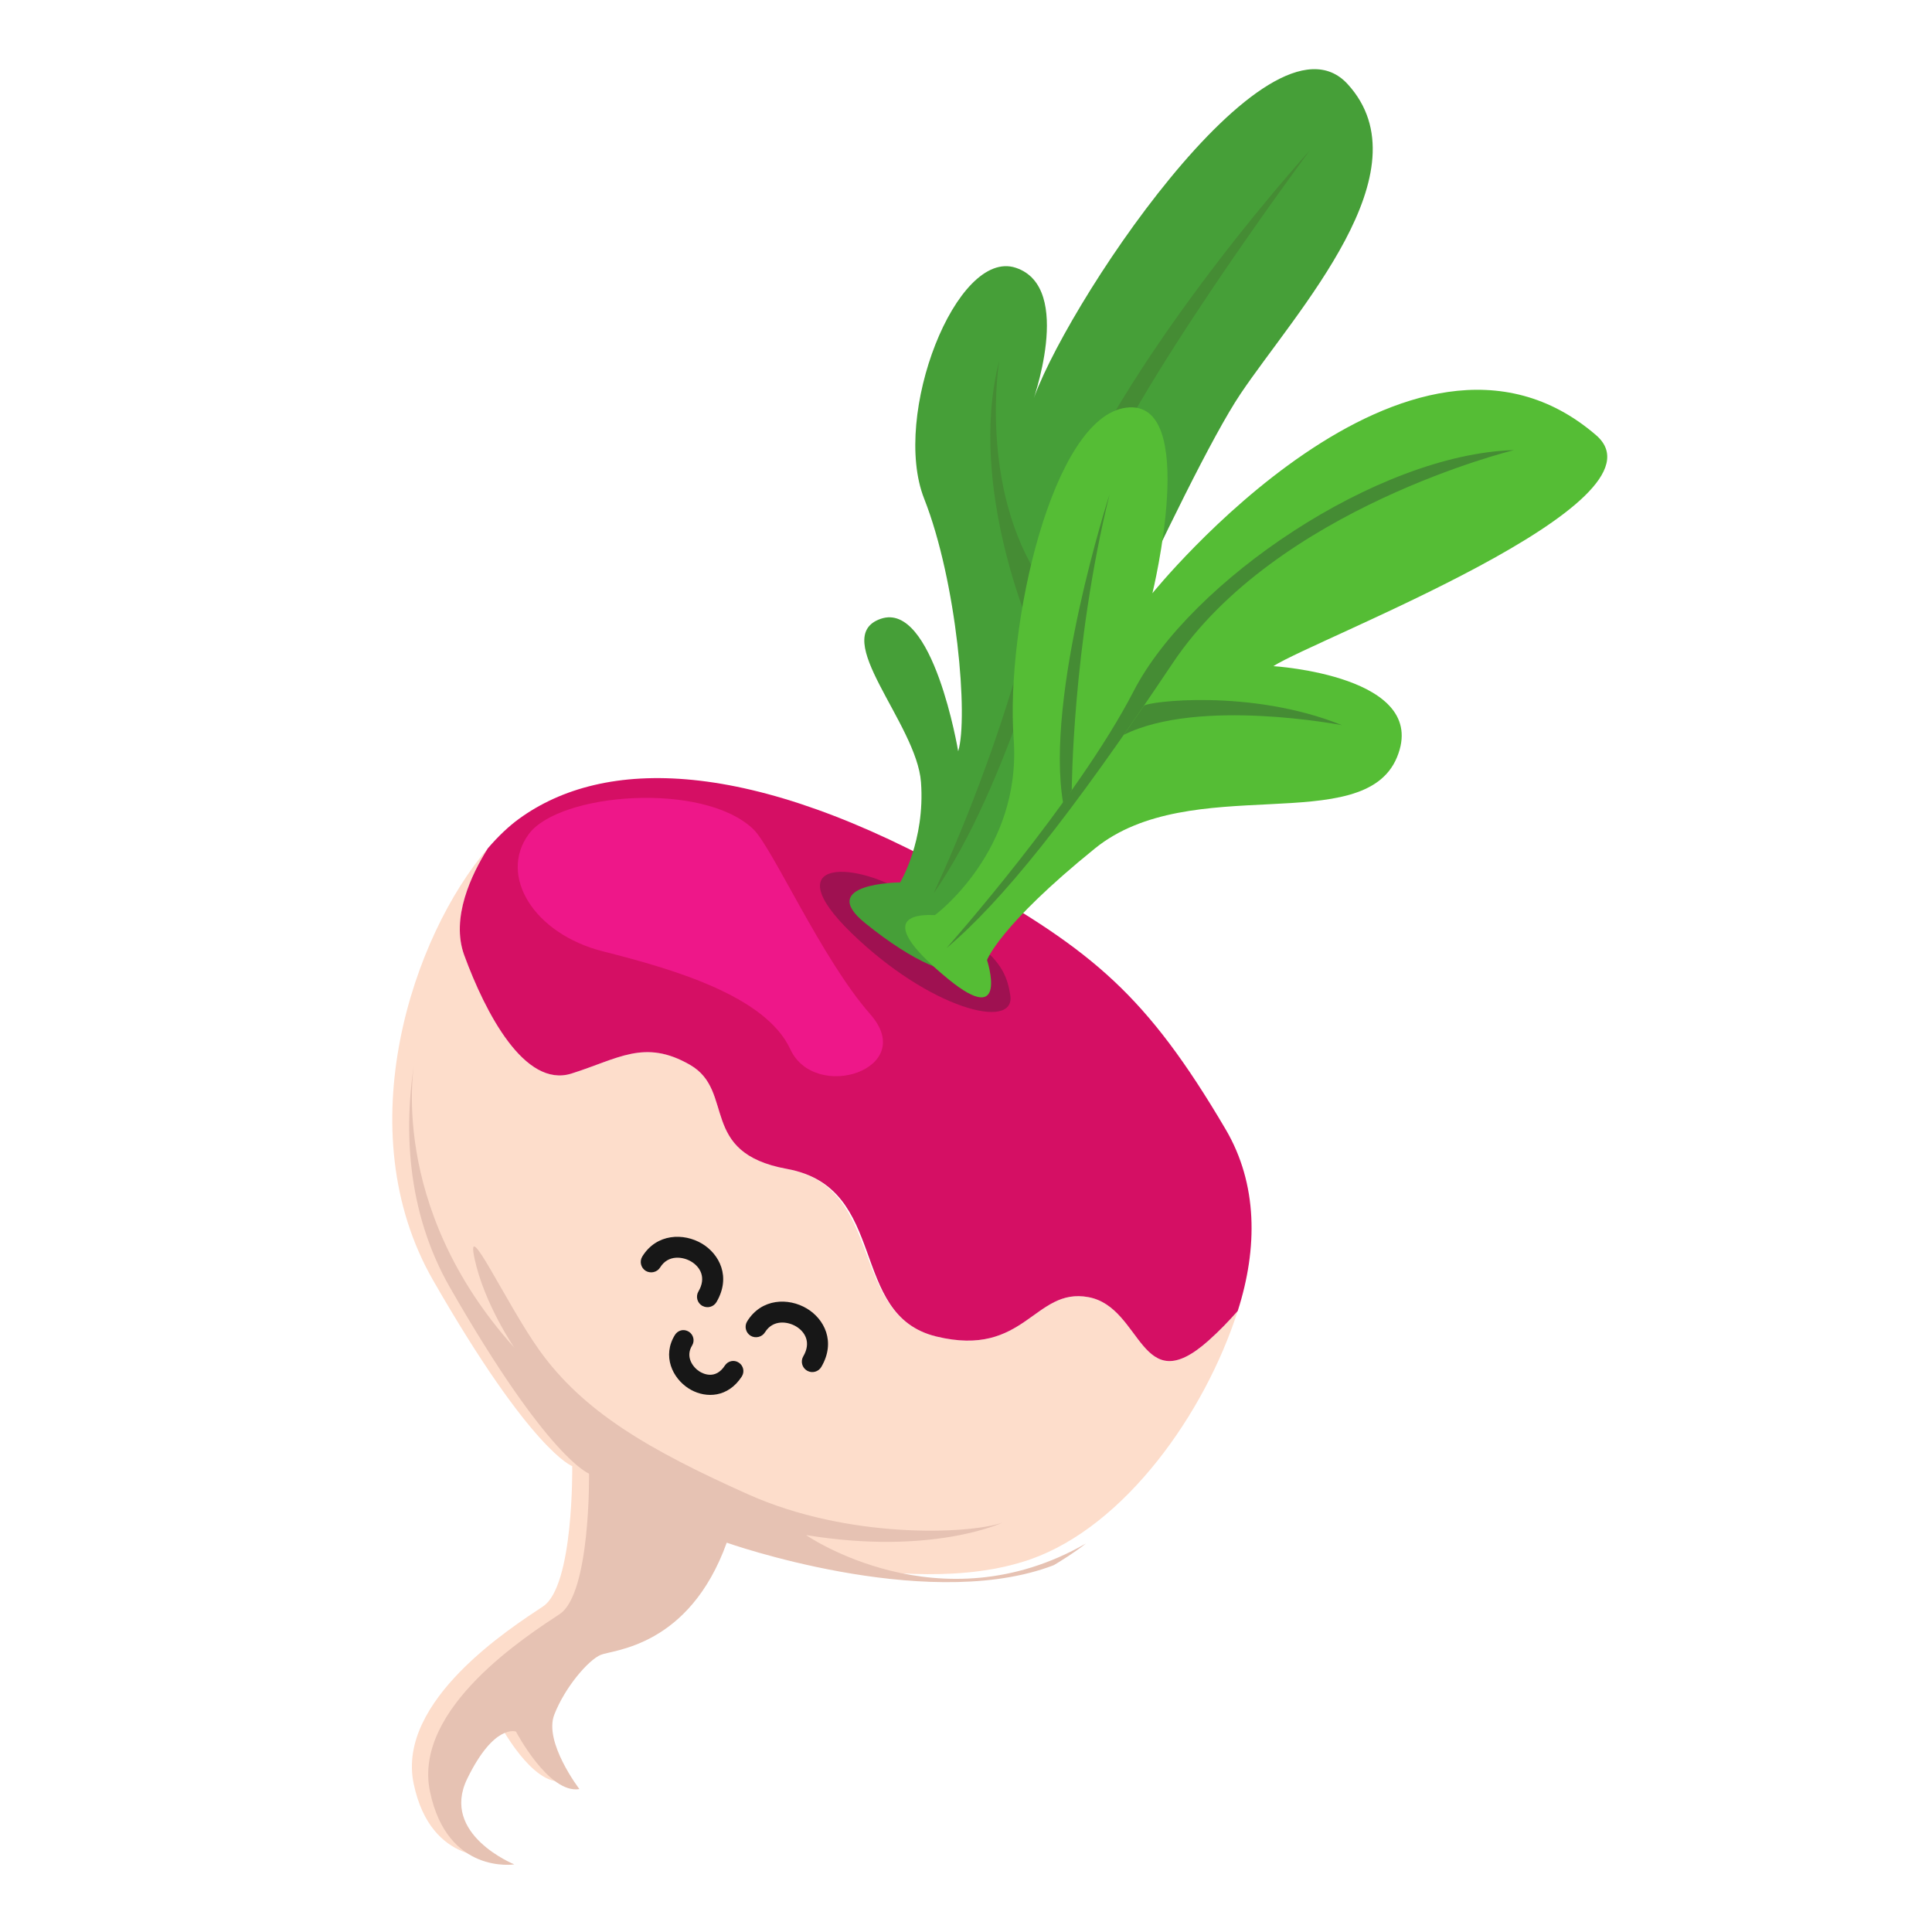 <!--Created with Inkscape (http://www.inkscape.org/)--><svg xmlns="http://www.w3.org/2000/svg" width="150" height="150"><defs><clipPath id="a"><path d="M7358.51 6565.15c-1.91-11.65-4.42-23.57-7.91-35.55-22.63-77.81-64.54-5.94-109.7-23.7-45.16-17.76-18.64-74.88-95.02-100.19-76.37-25.32-106.85 88.06-189.34 55.24-73.74-29.34-74.39 34.08-120.61 32.38-46.21-1.69-56.22-28.94-84.26-61.72-28.04-32.78-92.32 5.1-134.92 38.19-27.53 21.38-32.3 63.5-32.25 90.71-15.21-99.32 25.77-275.33 160.49-347.35 153.45-82.04 190.11-73.56 190.11-73.56s57.04-88.35 43.61-118.08c-13.44-29.74-65.56-138.33-13.81-192.28 51.75-53.95 96.66-14.93 96.66-14.93s-69.06-12.31-74.86 41.61c-5.81 53.92 14.24 57.89 14.24 57.89s53.5-31.24 73.96-13.2c0 0-48.46 18.09-53.35 43.59-4.9 25.5-.1 56.57 6.68 66.13 6.78 9.56 62.05 46.97 41.39 142.06 0 0 176.48 39.37 250.01 131.03 55.11 68.71 62.13 190.21 38.88 281.73z"/></clipPath></defs><path d="M96.098 101.78c-.69.784-1.436 1.56-2.258 2.294-5.342 4.77-5.115-2.58-9.332-3.364-4.216-.786-4.905 4.738-11.815 3.055-6.91-1.68-3.88-11.606-11.6-13.012-6.9-1.257-3.977-6.04-7.52-8.078-3.542-2.04-5.57-.466-9.207.677-3.637 1.142-6.68-4.71-8.32-9.184-1.062-2.893.555-6.272 1.833-8.31-5.794 6.73-10.97 21.84-4.25 33.55 7.654 13.34 10.798 14.42 10.798 14.42s.135 9.295-2.265 10.893c-2.4 1.6-11.395 7.295-10.045 13.763 1.35 6.468 6.544 5.648 6.544 5.648s-5.752-2.313-3.66-6.625c2.09-4.313 3.78-3.67 3.78-3.67s2.545 4.847 4.923 4.454c0 0-2.783-3.627-1.955-5.767.828-2.14 2.643-4.244 3.6-4.643.956-.398 6.85-.612 9.758-8.706 0 0 15.07 5.32 24.875 1.897 7.35-2.566 13.57-11.34 16.115-19.29" fill="#fdddcb"/><g clip-path="url(#a)" transform="matrix(.075 .047 .047 -.075 -762.96 248.93)"><path d="M6613.2 6365.02s45.97-120.36 207.63-166.61c0 0-42.49 18.39-70.82 47.49-28.34 29.1 44.07-18.44 90.29-37.58 61.37-25.41 128.04-23.32 223.04-9.99 95 13.34 181.67 72.59 201.67 97.13 0 0-36.67-57.13-140-100.46 0 0 142.31-6.75 211.99 124.12 0 0-36.99-109.12-131.99-149.12s-113.34-42.13-113.34-42.13-38.33-159.54 13.34-204.54c51.66-45 13.38-176.66-86.65-148.33-100.02 28.33-106.69 235-106.69 235s-266.88 195.14-298.47 355.02" fill="#e6c2b3"/></g><path d="M54.536 101.393l-.02-.013c-.387-.227-.517-.724-.29-1.11.634-1.082.13-1.908-.555-2.32-.63-.382-1.788-.567-2.42.456-.238.38-.74.487-1.118.264-.38-.238-.5-.736-.264-1.118 1.108-1.792 3.213-1.845 4.64-.993 1.343.81 2.267 2.57 1.12 4.53-.224.38-.708.512-1.09.3M53.65 107.905c-.063-.03-.12-.067-.18-.104-1.267-.804-2.073-2.534-1.07-4.156.23-.366.687-.494 1.078-.254.365.23.48.71.254 1.078-.535.867.05 1.677.577 2.012.278.175 1.24.662 1.97-.46.235-.36.71-.473 1.082-.227.362.237.465.72.228 1.083-1.067 1.637-2.748 1.685-3.94 1.03M62.676 106.428l-.02-.013c-.387-.226-.517-.724-.29-1.11.634-1.082.13-1.908-.555-2.32-.63-.38-1.787-.567-2.42.456-.237.38-.748.49-1.117.265-.38-.238-.5-.737-.264-1.118 1.106-1.79 3.198-1.855 4.638-.992 1.344.808 2.267 2.57 1.12 4.53-.223.38-.707.513-1.09.302" fill="#171717"/><path d="M36.045 74.168c1.642 4.475 4.684 10.326 8.32 9.184 3.638-1.143 5.666-2.716 9.208-.677 3.543 2.038.62 6.82 7.52 8.078 8.01 1.46 4.69 11.33 11.6 13.012 6.91 1.683 7.6-3.84 11.815-3.055 4.217.785 3.99 8.135 9.332 3.364.822-.734 1.57-1.51 2.258-2.293 1.562-4.87 1.56-9.856-.945-14.11C89 77.216 84.837 73.87 75.13 68.345c-16.956-9.65-28.28-9.527-34.827-4.778-.8.58-1.618 1.356-2.424 2.292-1.282 2.034-2.896 5.415-1.835 8.308" fill="#d50f64"/><path d="M58.49 64.38c-3.892-3.732-15.084-2.83-17.442.386-2.358 3.216.376 7.733 5.776 9.1 5.4 1.364 12.614 3.443 14.534 7.596 1.92 4.154 9.963 1.54 6.208-2.72-3.755-4.258-7.602-12.947-9.077-14.362" fill="#ee1789"/><path d="M70.91 69.7c-4.342-2.97-10.845-3.12-4.788 2.754 6.057 5.872 12.723 7.593 12.318 4.828-.405-2.764-1.856-3.703-7.53-7.583" fill="#9f1151"/><path d="M80.353 63.474s11.63-26.464 15.972-32.912c4.343-6.448 14.494-17.262 8.307-24.03-6.188-6.77-22.414 17.97-24.54 24.903 0 0 3.37-9.123-1.23-10.646-4.598-1.524-9.667 11.434-7.112 17.923 2.556 6.49 3.44 17.04 2.644 19.617 0 0-1.95-11.678-6.008-10.286-4.057 1.392 2.784 8.115 3.12 12.687.335 4.573-1.62 7.78-1.62 7.78s-6.562.045-2.722 3.156c3.84 3.11 6.882 4.312 7.472 3.39.59-.918 5.065-10.108 5.717-11.582" fill="#469f38"/><path d="M72.512 69.327c-.254.368 5.138-10.307 8.294-24.245 3.157-13.938 20.9-33.42 20.9-33.42S87.585 30.63 84.64 38.952c-2.945 8.32-6.334 21.995-12.128 30.375" fill="#458c34"/><path d="M77.577 28.02s-1.61 9.796 3.23 17.062l-.528 4.392s-5.235-11.57-2.703-21.454" fill="#458c34"/><path d="M72.59 71.048s6.75-4.983 6.11-13.69c-.64-8.71 2.985-24.956 8.73-25.705 5.747-.75 2.043 14.407 2.043 14.407s19.96-24.777 34.45-12.27c6.078 5.246-21.82 15.83-25.06 17.93 0 0 12.203.745 9.602 7.065-2.6 6.32-16.01 1.065-23.448 7.083-7.44 6.018-8.384 8.67-8.384 8.67s1.754 5.388-3.02 1.47c-4.776-3.918-3.768-5.087-1.022-4.96" fill="#55bd35"/><path d="M73.483 73.614s10.13-11.417 14.534-19.956c4.405-8.537 18.913-18.402 29.53-18.712 0 0-18.44 4.484-26.5 16.54-8.06 12.057-13.324 18.556-17.564 22.128" fill="#458c34"/><path d="M86.138 38.41S81.086 54.016 82.55 62.4l.662-1.058s.04-11.184 2.926-22.93M88.804 54.805c.23-.337 8.316-1.36 15.39 1.498 0 0-11.103-2.153-16.943.748l1.554-2.245" fill="#458c34"/></svg>